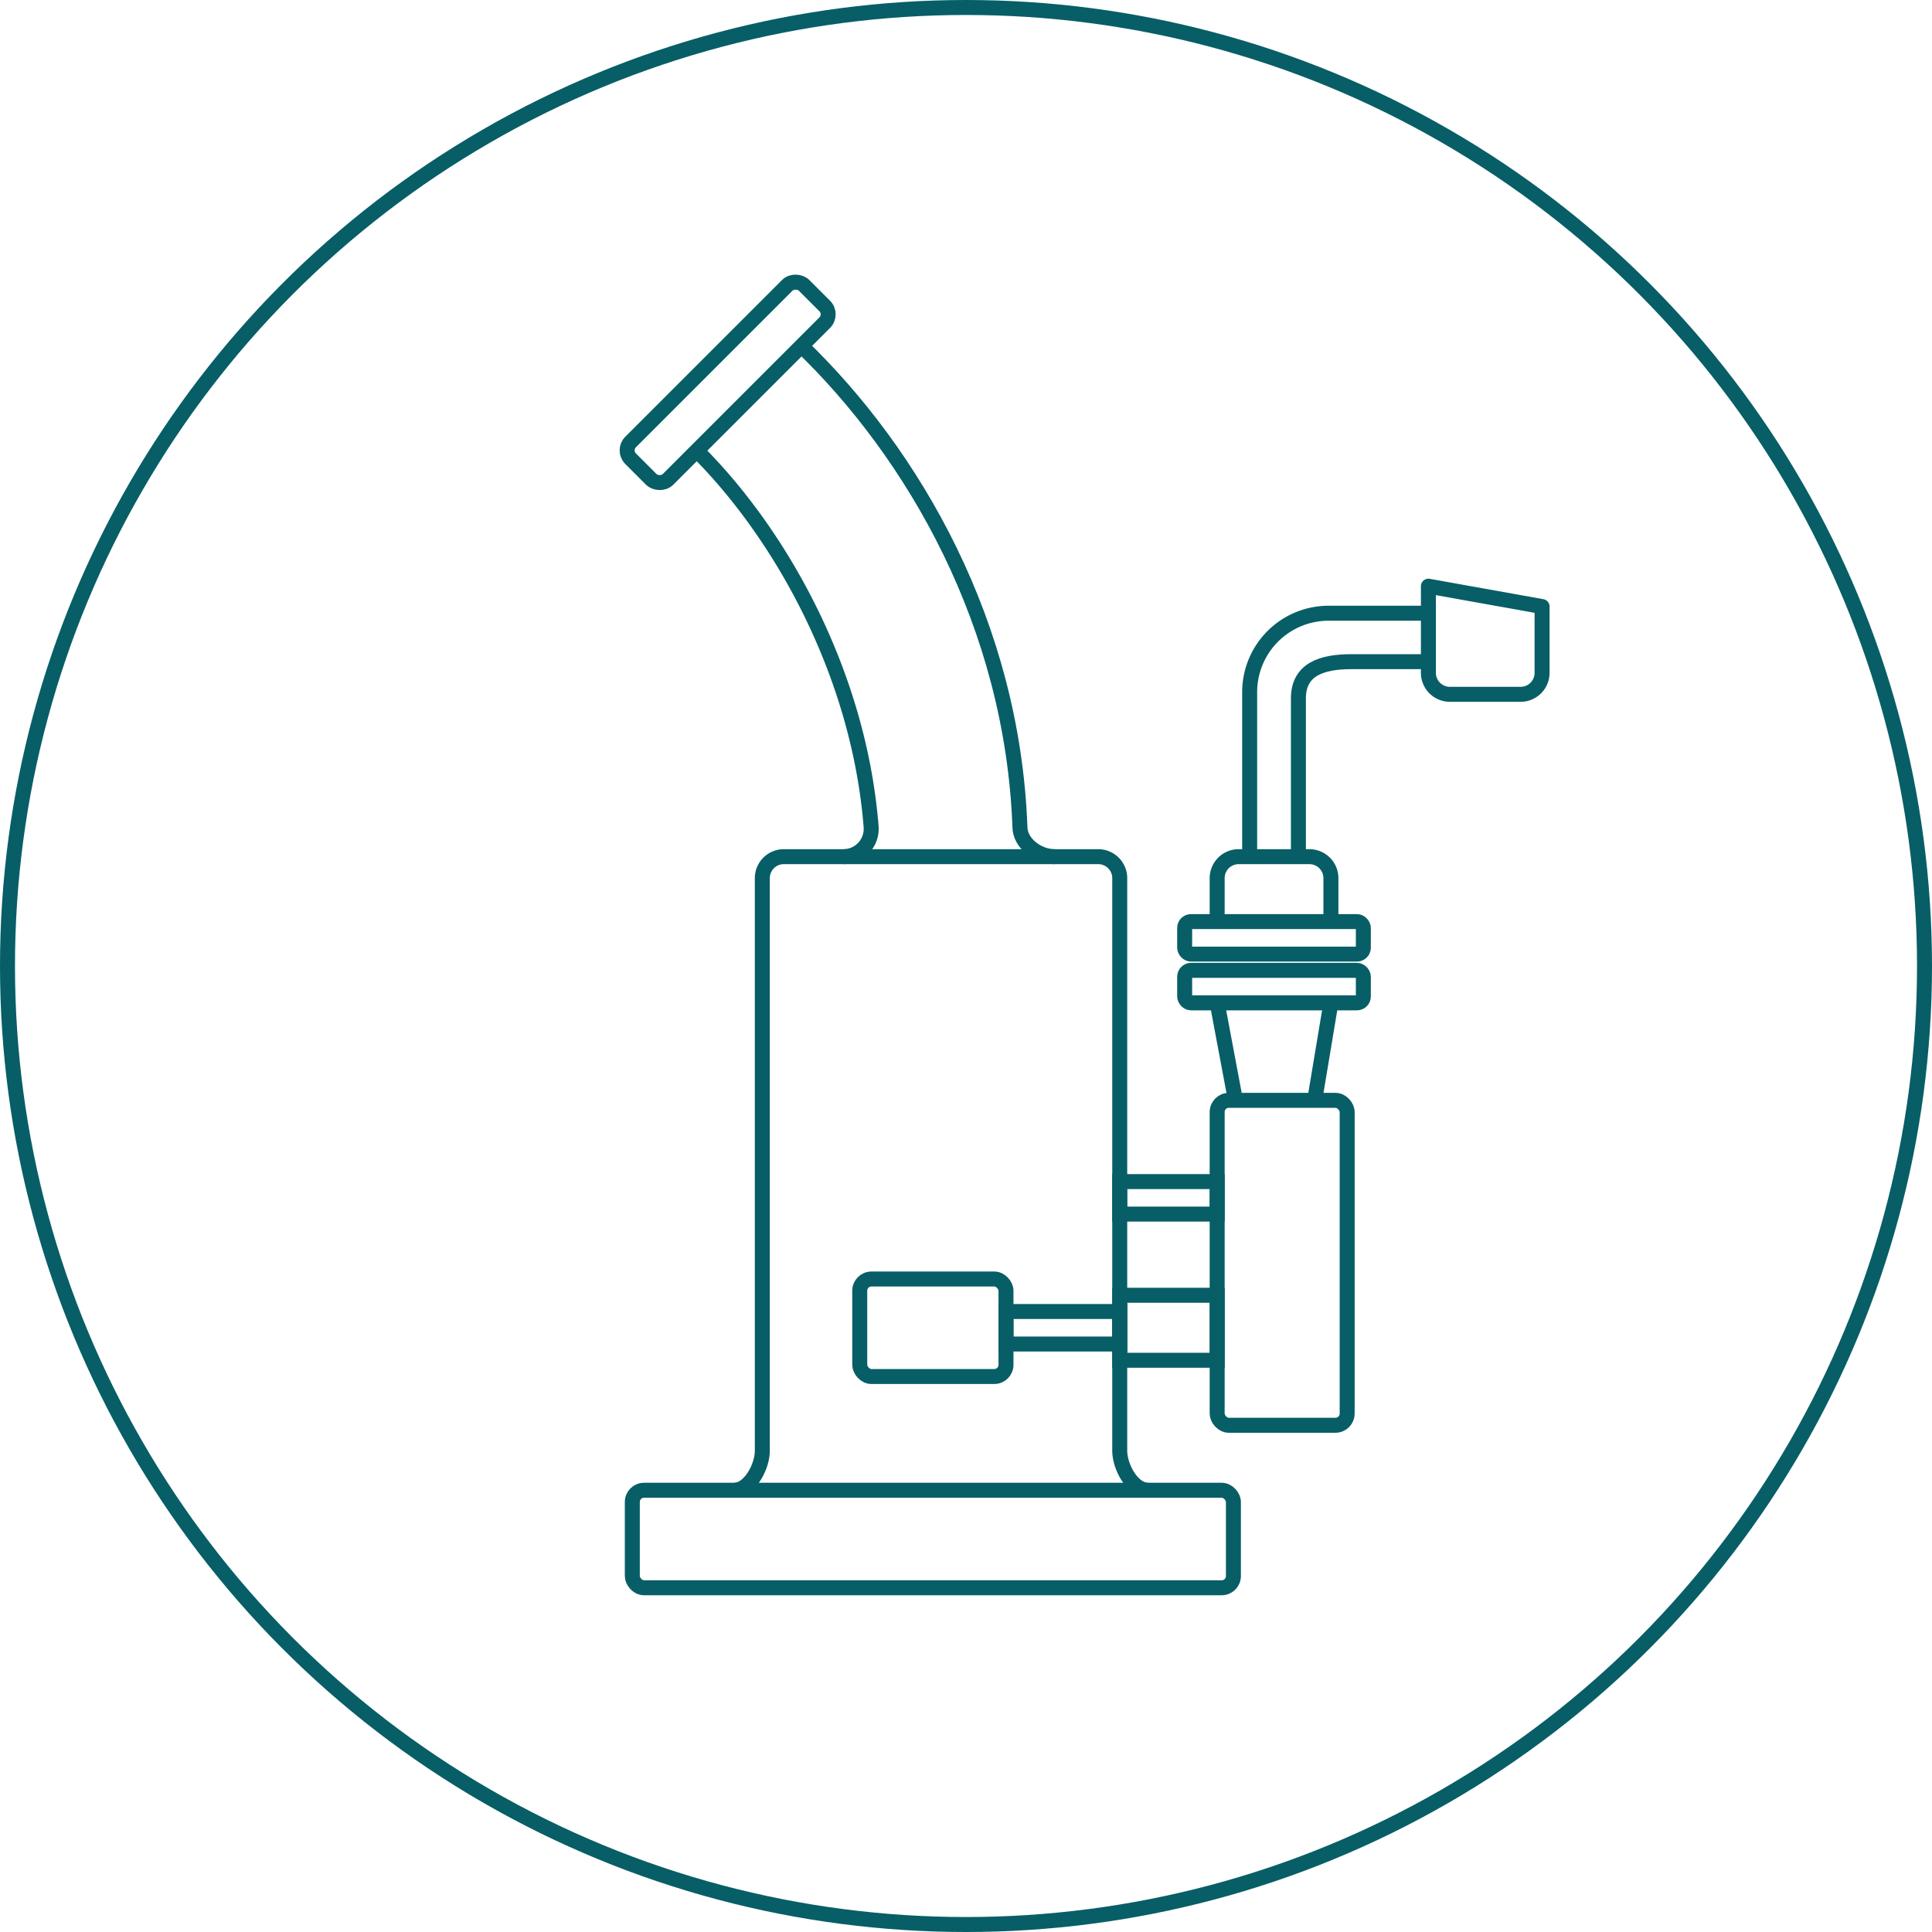 <svg id="Layer_1" data-name="Layer 1" xmlns="http://www.w3.org/2000/svg" viewBox="0 0 258 258"><defs><style>.cls-1,.cls-2{fill:none;stroke:#075e66;stroke-width:2px;}.cls-1{stroke-miterlimit:10;}.cls-2{stroke-linejoin:round;}</style></defs><title>Jade_Icons_256px</title><circle class="cls-1" cx="129" cy="129" r="128"/><rect class="cls-1" x="80.79" y="47.53" width="32.75" height="7.06" rx="1.57" transform="translate(-7.64 83.66) rotate(-45)"/><path class="cls-1" d="M162.54,123.07v-5.81a2.87,2.87,0,0,1,2.87-2.86h9.45a2.87,2.87,0,0,1,2.87,2.86v5.81"/><rect class="cls-1" x="158.2" y="123.07" width="23.86" height="4.34" rx="0.85"/><rect class="cls-1" x="158.2" y="129.58" width="23.86" height="4.34" rx="0.85"/><path class="cls-1" d="M166.88,114.4v-22a10.54,10.54,0,0,1,10.51-10.51h13.36"/><path class="cls-1" d="M173.39,114.4V93.26c0-3.9,3.16-4.9,7.07-4.9h10.29"/><rect class="cls-1" x="149.53" y="172.97" width="13.02" height="8.68"/><rect class="cls-1" x="134.34" y="175.14" width="15.19" height="4.34"/><rect class="cls-1" x="149.53" y="157.79" width="13.02" height="4.34"/><line class="cls-1" x1="162.54" y1="133.92" x2="164.83" y2="146.11"/><line class="cls-1" x1="177.73" y1="133.92" x2="175.56" y2="146.94"/><path class="cls-1" d="M153.29,199c-2.09,0-3.76-3.14-3.76-5.28V117.26a2.87,2.87,0,0,0-2.87-2.86h-42a2.87,2.87,0,0,0-2.86,2.86v76.47c0,2.14-1.68,5.28-3.77,5.28"/><path class="cls-2" d="M205.93,81v8.86a2.87,2.87,0,0,1-2.86,2.86h-9.46a2.87,2.87,0,0,1-2.86-2.86V78.28Z"/><path class="cls-1" d="M93.08,60.21c11.28,11.24,21.64,29.86,23.25,50.19a3.72,3.72,0,0,1-3.69,4"/><path class="cls-1" d="M140.85,114.4c-2.24,0-4.65-1.77-4.65-4h0c-1-26.95-14.15-49.78-29.31-64.34"/><rect class="cls-1" x="162.54" y="146.94" width="17.36" height="43.39" rx="1.56"/><rect class="cls-1" x="114.81" y="170.8" width="19.53" height="13.02" rx="1.56"/><rect class="cls-1" x="84.44" y="199.01" width="80.27" height="13.02" rx="1.56"/></svg>